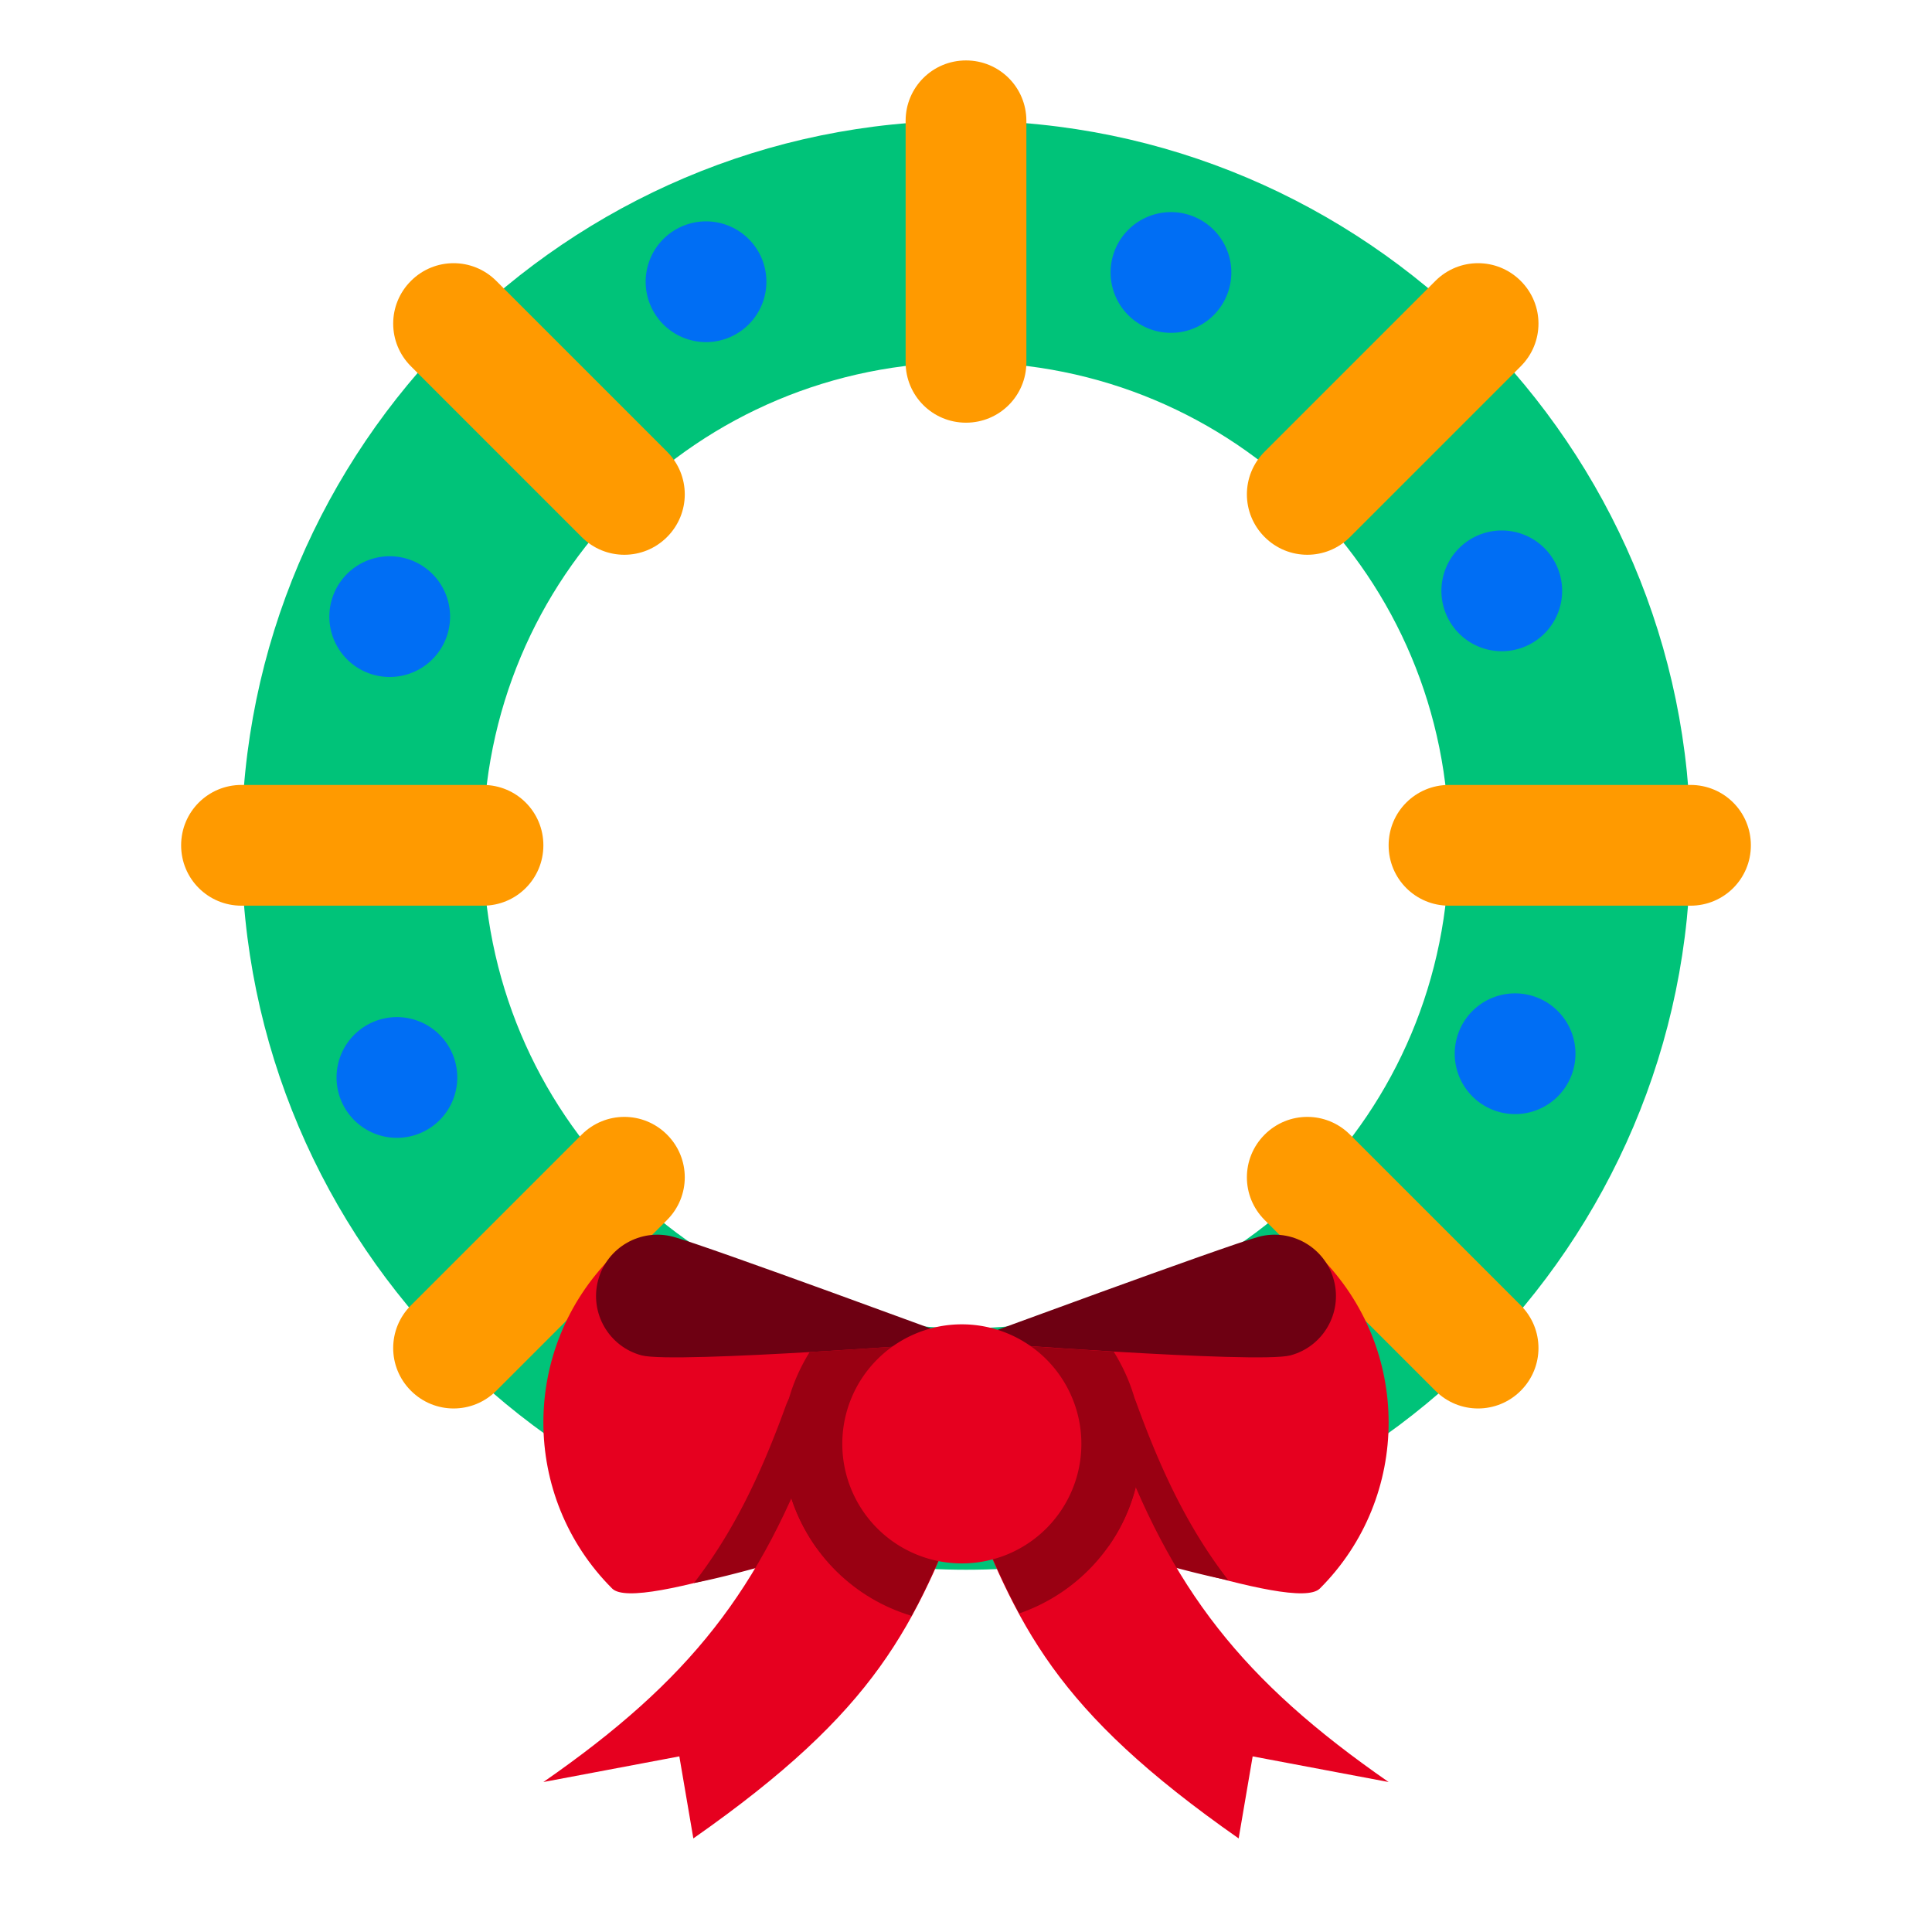 <?xml version="1.0" encoding="UTF-8" standalone="no"?>
<!-- Created with Inkscape (http://www.inkscape.org/) -->

<svg
   xmlns:dc="http://purl.org/dc/elements/1.1/"
   xmlns:cc="http://creativecommons.org/ns#"
   xmlns:rdf="http://www.w3.org/1999/02/22-rdf-syntax-ns#"
   xmlns:svg="http://www.w3.org/2000/svg"
   xmlns="http://www.w3.org/2000/svg"
   xmlns:sodipodi="http://sodipodi.sourceforge.net/DTD/sodipodi-0.dtd"
   xmlns:inkscape="http://www.inkscape.org/namespaces/inkscape"
   width="32"
   height="32"
   viewBox="0 0 32 32"
   id="svg4244"
   version="1.1"
   inkscape:version="0.91 r13725"
   sodipodi:docname="18.svg">
  <defs
     id="defs4246" />
  <sodipodi:namedview
     id="base"
     pagecolor="#ffffff"
     bordercolor="#666666"
     borderopacity="1.0"
     inkscape:pageopacity="0.0"
     inkscape:pageshadow="2"
     inkscape:zoom="5.6"
     inkscape:cx="-0.93589788"
     inkscape:cy="31.511269"
     inkscape:document-units="px"
     inkscape:current-layer="g4783"
     showgrid="true"
     units="px"
     inkscape:window-width="1366"
     inkscape:window-height="705"
     inkscape:window-x="-8"
     inkscape:window-y="-8"
     inkscape:window-maximized="1"
     inkscape:snap-bbox="true"
     inkscape:bbox-paths="true"
     inkscape:bbox-nodes="true"
     inkscape:snap-bbox-edge-midpoints="true"
     inkscape:snap-bbox-midpoints="true">
    <inkscape:grid
       type="xygrid"
       id="grid4252" />
  </sodipodi:namedview>
  <g
     inkscape:label="Layer 1"
     inkscape:groupmode="layer"
     id="layer1"
     transform="translate(0,-1020.362)">
    <g
       id="g4783"
       transform="translate(-4.259,-3.033)">
      <g
         id="g7039">
        <path
           inkscape:connector-curvature="0"
           id="path6042"
           d="m 20.26,1025.395 c -6.604,0 -12,5.396 -12,12 0,6.604 5.396,12 12,12 6.604,0 12,-5.396 12,-12 0,-6.604 -5.396,-12 -12,-12 z m 0,4 c 4.442,0 8,3.558 8,8 0,4.442 -3.558,8 -8,8 -4.442,0 -8,-3.558 -8,-8 0,-4.442 3.558,-8 8,-8 z"
           style="color:#000000;font-style:normal;font-variant:normal;font-weight:normal;font-stretch:normal;font-size:medium;line-height:normal;font-family:sans-serif;text-indent:0;text-align:start;text-decoration:none;text-decoration-line:none;text-decoration-style:solid;text-decoration-color:#000000;letter-spacing:normal;word-spacing:normal;text-transform:none;direction:ltr;block-progression:tb;writing-mode:lr-tb;baseline-shift:baseline;text-anchor:start;white-space:normal;clip-rule:nonzero;display:inline;overflow:visible;visibility:visible;opacity:1;isolation:auto;mix-blend-mode:normal;color-interpolation:sRGB;color-interpolation-filters:linearRGB;solid-color:#000000;solid-opacity:1;fill:#00c379;fill-opacity:1;fill-rule:nonzero;stroke:none;stroke-width:4;stroke-linecap:round;stroke-linejoin:round;stroke-miterlimit:4;stroke-dasharray:none;stroke-dashoffset:0;stroke-opacity:1;color-rendering:auto;image-rendering:auto;shape-rendering:auto;text-rendering:auto;enable-background:accumulate" />
        <path
           id="rect6227"
           d="m 1037.396,-33.259 c 0.554,0 1,0.446 1,1 l 0,4 c 0,0.554 -0.446,1 -1,1 -0.554,0 -1,-0.446 -1,-1 l 0,-4 c 0,-0.554 0.446,-1 1,-1 z"
           style="fill:#ff9a00;fill-opacity:1;stroke:none;stroke-width:2;stroke-linecap:round;stroke-linejoin:round;stroke-opacity:1"
           transform="matrix(0,1,-1,0,0,0)" />
        <path
           id="rect6229"
           d="m 1037.396,-13.259 c 0.554,0 1,0.446 1,1 l 0,4 c 0,0.554 -0.446,1 -1,1 -0.554,0 -1,-0.446 -1,-1 l 0,-4 c 0,-0.554 0.446,-1 1,-1 z"
           style="fill:#ff9a00;fill-opacity:1;stroke:none;stroke-width:2;stroke-linecap:round;stroke-linejoin:round;stroke-opacity:1"
           transform="matrix(0,1,-1,0,0,0)" />
        <path
           id="rect6231"
           d="m 719.224,-760.875 c 0.554,0 1,0.446 1,1 l 0,4 c 0,0.554 -0.446,1 -1,1 -0.554,0 -1,-0.446 -1,-1 l 0,-4 c 0,-0.554 0.446,-1 1,-1 z"
           style="fill:#ff9a00;fill-opacity:1;stroke:none;stroke-width:2;stroke-linecap:round;stroke-linejoin:round;stroke-opacity:1"
           transform="matrix(-0.707,0.707,-0.707,-0.707,0,0)" />
        <path
           id="rect6233"
           d="m 719.224,-740.875 c 0.554,0 1,0.446 1,1 l 0,4 c 0,0.554 -0.446,1 -1,1 -0.554,0 -1,-0.446 -1,-1 l 0,-4 c 0,-0.554 0.446,-1 1,-1 z"
           style="fill:#ff9a00;fill-opacity:1;stroke:none;stroke-width:2;stroke-linecap:round;stroke-linejoin:round;stroke-opacity:1"
           transform="matrix(-0.707,0.707,-0.707,-0.707,0,0)" />
        <path
           id="rect6235"
           d="m -747.875,-732.224 c 0.554,0 1,0.446 1,1 l 0,4 c 0,0.554 -0.446,1 -1,1 -0.554,0 -1,-0.446 -1,-1 l 0,-4 c 0,-0.554 0.446,-1 1,-1 z"
           style="fill:#ff9a00;fill-opacity:1;stroke:none;stroke-width:2;stroke-linecap:round;stroke-linejoin:round;stroke-opacity:1"
           transform="matrix(-0.707,-0.707,0.707,-0.707,0,0)" />
        <path
           id="rect6237"
           d="m -747.875,-712.224 c 0.554,0 1,0.446 1,1 l 0,4 c 0,0.554 -0.446,1 -1,1 -0.554,0 -1,-0.446 -1,-1 l 0,-4 c 0,-0.554 0.446,-1 1,-1 z"
           style="fill:#ff9a00;fill-opacity:1;stroke:none;stroke-width:2;stroke-linecap:round;stroke-linejoin:round;stroke-opacity:1"
           transform="matrix(-0.707,-0.707,0.707,-0.707,0,0)" />
        <path
           id="rect6221"
           d="m 20.259,1024.396 c 0.554,0 1,0.446 1,1 l 0,4 c 0,0.554 -0.446,1 -1,1 -0.554,0 -1,-0.446 -1,-1 l 0,-4 c 0,-0.554 0.446,-1 1,-1 z"
           style="fill:#ff9a00;fill-opacity:1;stroke:none;stroke-width:2;stroke-linecap:round;stroke-linejoin:round;stroke-opacity:1" />
        <path
           id="circle6241"
           d="m 395.279,949.763 a 1,1 0 0 1 -1,1 1,1 0 0 1 -1,-1 1,1 0 0 1 1,-1 1,1 0 0 1 1,1 z"
           style="fill:#006ef4;fill-opacity:1;stroke:none;stroke-width:2;stroke-linecap:round;stroke-linejoin:round;stroke-opacity:1"
           transform="matrix(0.932,0.362,-0.362,0.932,0,0)" />
        <path
           id="circle6245"
           d="m 958.452,389.858 a 1,1 0 0 1 -1,1 1,1 0 0 1 -1,-1 1,1 0 0 1 1,-1 1,1 0 0 1 1,1 z"
           style="fill:#006ef4;fill-opacity:1;stroke:none;stroke-width:2;stroke-linecap:round;stroke-linejoin:round;stroke-opacity:1"
           transform="matrix(0.403,0.915,-0.915,0.403,0,0)" />
        <path
           id="circle6247"
           d="m 958.452,409.858 a 1,1 0 0 1 -1,1 1,1 0 0 1 -1,-1 1,1 0 0 1 1,-1 1,1 0 0 1 1,1 z"
           style="fill:#006ef4;fill-opacity:1;stroke:none;stroke-width:2;stroke-linecap:round;stroke-linejoin:round;stroke-opacity:1"
           transform="matrix(0.403,0.915,-0.915,0.403,0,0)" />
        <path
           id="circle6249"
           d="m 960.763,-404.279 a 1,1 0 0 1 -1,1 1,1 0 0 1 -1,-1 1,1 0 0 1 1,-1 1,1 0 0 1 1,1 z"
           style="fill:#006ef4;fill-opacity:1;stroke:none;stroke-width:2;stroke-linecap:round;stroke-linejoin:round;stroke-opacity:1"
           transform="matrix(-0.362,0.932,-0.932,-0.362,0,0)" />
        <path
           id="circle6251"
           d="m 960.763,-384.279 a 1,1 0 0 1 -1,1 1,1 0 0 1 -1,-1 1,1 0 0 1 1,-1 1,1 0 0 1 1,1 z"
           style="fill:#006ef4;fill-opacity:1;stroke:none;stroke-width:2;stroke-linecap:round;stroke-linejoin:round;stroke-opacity:1"
           transform="matrix(-0.362,0.932,-0.932,-0.362,0,0)" />
        <path
           id="circle6255"
           d="m 400.858,-947.452 a 1,1 0 0 1 -1,1 1,1 0 0 1 -1,-1 1,1 0 0 1 1,-1 1,1 0 0 1 1,1 z"
           style="fill:#006ef4;fill-opacity:1;stroke:none;stroke-width:2;stroke-linecap:round;stroke-linejoin:round;stroke-opacity:1"
           transform="matrix(-0.915,0.403,-0.403,-0.915,0,0)" />
        <path
           sodipodi:nodetypes="csccccc"
           inkscape:connector-curvature="0"
           id="path6104"
           d="m 14.398,1049.706 c -0.759,-0.759 -1.139,-1.755 -1.139,-2.75 0,-0.995 0.38,-1.991 1.139,-2.75 l 5.861,1.407 0,1.343 0,1.375 c -1.954,0.458 -5.444,1.791 -5.861,1.375 z"
           style="fill:#e6001f;fill-opacity:1;stroke:none;stroke-width:4;stroke-linecap:round;stroke-linejoin:round;stroke-opacity:1" />
        <path
           style="fill:#e6001f;fill-opacity:1;stroke:none;stroke-width:4;stroke-linecap:round;stroke-linejoin:round;stroke-opacity:1"
           d="m 26.12,1049.706 c 0.759,-0.759 1.139,-1.755 1.139,-2.75 0,-0.995 -0.38,-1.991 -1.139,-2.75 l -5.861,1.407 0,1.343 0,1.375 c 1.954,0.458 5.444,1.791 5.861,1.375 z"
           id="path6110"
           inkscape:connector-curvature="0"
           sodipodi:nodetypes="csccccc" />
        <path
           inkscape:connector-curvature="0"
           id="path6155"
           d="m 18.173,1046.027 a 1,1 0 0 0 -0.9,0.656 c -0.441,1.216 -0.899,2.127 -1.52,2.932 0.687,-0.134 1.637,-0.418 2.605,-0.713 0.107,-0.21 0.216,-0.418 0.312,-0.637 l 0.654,0.246 c -0.018,0.043 -0.044,0.082 -0.062,0.125 0.497,-0.147 0.991,-0.292 1.396,-0.387 l 0,-1.371 -2.094,-0.789 a 1,1 0 0 0 -0.393,-0.062 z"
           style="color:#000000;font-style:normal;font-variant:normal;font-weight:normal;font-stretch:normal;font-size:medium;line-height:normal;font-family:sans-serif;text-indent:0;text-align:start;text-decoration:none;text-decoration-line:none;text-decoration-style:solid;text-decoration-color:#000000;letter-spacing:normal;word-spacing:normal;text-transform:none;direction:ltr;block-progression:tb;writing-mode:lr-tb;baseline-shift:baseline;text-anchor:start;white-space:normal;clip-rule:nonzero;display:inline;overflow:visible;visibility:visible;opacity:1;isolation:auto;mix-blend-mode:normal;color-interpolation:sRGB;color-interpolation-filters:linearRGB;solid-color:#000000;solid-opacity:1;fill:#990012;fill-opacity:1;fill-rule:nonzero;stroke:none;stroke-width:2;stroke-linecap:round;stroke-linejoin:round;stroke-miterlimit:4;stroke-dasharray:none;stroke-dashoffset:1.5;stroke-opacity:1;color-rendering:auto;image-rendering:auto;shape-rendering:auto;text-rendering:auto;enable-background:accumulate" />
        <path
           style="color:#000000;clip-rule:nonzero;display:inline;overflow:visible;visibility:visible;opacity:1;isolation:auto;mix-blend-mode:normal;color-interpolation:sRGB;color-interpolation-filters:linearRGB;solid-color:#000000;solid-opacity:1;fill:#e6001f;fill-opacity:1;fill-rule:nonzero;stroke:none;stroke-width:1.903;stroke-linecap:round;stroke-linejoin:round;stroke-miterlimit:4;stroke-dasharray:none;stroke-dashoffset:1.5;stroke-opacity:1;color-rendering:auto;image-rendering:auto;shape-rendering:auto;text-rendering:auto;enable-background:accumulate"
           d="m 17.812,1047.106 2.484,0.935 c -0.889,2.302 -1.501,3.668 -4.553,5.804 l -0.232,-1.359 -2.252,0.425 c 2.424,-1.682 3.601,-3.182 4.553,-5.804 z"
           id="path6116"
           inkscape:connector-curvature="0"
           sodipodi:nodetypes="cccccc" />
        <path
           style="fill:#6e0012;fill-opacity:1;stroke:none;stroke-width:4;stroke-linecap:round;stroke-linejoin:round;stroke-opacity:1"
           d="m 20.259,1045.614 c 0,0 4.832,0.375 5.374,0.23 0.542,-0.145 0.864,-0.703 0.719,-1.245 -0.145,-0.542 -0.703,-0.864 -1.245,-0.719 -0.542,0.145 -4.848,1.734 -4.848,1.734 z"
           id="path6112"
           inkscape:connector-curvature="0"
           sodipodi:nodetypes="csssc" />
        <path
           sodipodi:nodetypes="csssc"
           inkscape:connector-curvature="0"
           id="path6088"
           d="m 20.259,1045.614 c 0,0 -4.832,0.375 -5.374,0.23 -0.542,-0.145 -0.864,-0.703 -0.719,-1.245 0.145,-0.542 0.703,-0.864 1.245,-0.719 0.542,0.145 4.848,1.734 4.848,1.734 z"
           style="fill:#6e0012;fill-opacity:1;stroke:none;stroke-width:4;stroke-linecap:round;stroke-linejoin:round;stroke-opacity:1" />
        <path
           inkscape:connector-curvature="0"
           id="circle6147"
           d="m 17.812,1047.107 c -0.142,0.392 -0.292,0.752 -0.447,1.098 0.3,0.937 1.047,1.672 1.992,1.953 0.312,-0.568 0.568,-1.184 0.834,-1.865 -6.72e-4,0 -0.001,0 -0.002,0 -0.429,0 -0.776,-0.261 -0.912,-0.635 l -1.465,-0.551 z"
           style="color:#000000;font-style:normal;font-variant:normal;font-weight:normal;font-stretch:normal;font-size:medium;line-height:normal;font-family:sans-serif;text-indent:0;text-align:start;text-decoration:none;text-decoration-line:none;text-decoration-style:solid;text-decoration-color:#000000;letter-spacing:normal;word-spacing:normal;text-transform:none;direction:ltr;block-progression:tb;writing-mode:lr-tb;baseline-shift:baseline;text-anchor:start;white-space:normal;clip-rule:nonzero;display:inline;overflow:visible;visibility:visible;opacity:1;isolation:auto;mix-blend-mode:normal;color-interpolation:sRGB;color-interpolation-filters:linearRGB;solid-color:#000000;solid-opacity:1;fill:#990012;fill-opacity:1;fill-rule:nonzero;stroke:none;stroke-width:2;stroke-linecap:round;stroke-linejoin:round;stroke-miterlimit:4;stroke-dasharray:none;stroke-dashoffset:1.5;stroke-opacity:1;color-rendering:auto;image-rendering:auto;shape-rendering:auto;text-rendering:auto;enable-background:accumulate" />
        <path
           style="color:#000000;font-style:normal;font-variant:normal;font-weight:normal;font-stretch:normal;font-size:medium;line-height:normal;font-family:sans-serif;text-indent:0;text-align:start;text-decoration:none;text-decoration-line:none;text-decoration-style:solid;text-decoration-color:#000000;letter-spacing:normal;word-spacing:normal;text-transform:none;direction:ltr;block-progression:tb;writing-mode:lr-tb;baseline-shift:baseline;text-anchor:start;white-space:normal;clip-rule:nonzero;display:inline;overflow:visible;visibility:visible;opacity:1;isolation:auto;mix-blend-mode:normal;color-interpolation:sRGB;color-interpolation-filters:linearRGB;solid-color:#000000;solid-opacity:1;fill:#990012;fill-opacity:1;fill-rule:nonzero;stroke:none;stroke-width:2;stroke-linecap:round;stroke-linejoin:round;stroke-miterlimit:4;stroke-dasharray:none;stroke-dashoffset:1.5;stroke-opacity:1;color-rendering:auto;image-rendering:auto;shape-rendering:auto;text-rendering:auto;enable-background:accumulate"
           d="m 22.183,1045.98 a 1,1 0 0 1 0.9,0.656 c 0.441,1.216 0.899,2.127 1.52,2.932 -0.687,-0.134 -1.637,-0.418 -2.605,-0.713 -0.107,-0.21 -0.216,-0.418 -0.312,-0.637 l -0.654,0.246 c 0.018,0.043 0.044,0.082 0.062,0.125 -0.497,-0.147 -0.991,-0.292 -1.396,-0.387 l 0,-1.371 2.094,-0.789 a 1,1 0 0 1 0.393,-0.062 z"
           id="path6162"
           inkscape:connector-curvature="0" />
        <path
           sodipodi:nodetypes="cccccc"
           inkscape:connector-curvature="0"
           id="path6164"
           d="m 22.706,1047.106 -2.484,0.935 c 0.889,2.302 1.501,3.668 4.553,5.804 l 0.232,-1.359 2.252,0.425 c -2.424,-1.682 -3.601,-3.182 -4.553,-5.804 z"
           style="color:#000000;clip-rule:nonzero;display:inline;overflow:visible;visibility:visible;opacity:1;isolation:auto;mix-blend-mode:normal;color-interpolation:sRGB;color-interpolation-filters:linearRGB;solid-color:#000000;solid-opacity:1;fill:#e6001f;fill-opacity:1;fill-rule:nonzero;stroke:none;stroke-width:1.903;stroke-linecap:round;stroke-linejoin:round;stroke-miterlimit:4;stroke-dasharray:none;stroke-dashoffset:1.5;stroke-opacity:1;color-rendering:auto;image-rendering:auto;shape-rendering:auto;text-rendering:auto;enable-background:accumulate" />
        <path
           inkscape:connector-curvature="0"
           id="circle6176"
           d="m 22.706,1047.107 -1.627,0.611 c -0.135,0.302 -0.418,0.504 -0.764,0.549 0.264,0.677 0.52,1.288 0.826,1.851 0.947,-0.326 1.682,-1.111 1.93,-2.09 -0.126,-0.292 -0.248,-0.598 -0.365,-0.922 z"
           style="color:#000000;font-style:normal;font-variant:normal;font-weight:normal;font-stretch:normal;font-size:medium;line-height:normal;font-family:sans-serif;text-indent:0;text-align:start;text-decoration:none;text-decoration-line:none;text-decoration-style:solid;text-decoration-color:#000000;letter-spacing:normal;word-spacing:normal;text-transform:none;direction:ltr;block-progression:tb;writing-mode:lr-tb;baseline-shift:baseline;text-anchor:start;white-space:normal;clip-rule:nonzero;display:inline;overflow:visible;visibility:visible;opacity:1;isolation:auto;mix-blend-mode:normal;color-interpolation:sRGB;color-interpolation-filters:linearRGB;solid-color:#000000;solid-opacity:1;fill:#990012;fill-opacity:1;fill-rule:nonzero;stroke:none;stroke-width:2;stroke-linecap:round;stroke-linejoin:round;stroke-miterlimit:4;stroke-dasharray:none;stroke-dashoffset:1.5;stroke-opacity:1;color-rendering:auto;image-rendering:auto;shape-rendering:auto;text-rendering:auto;enable-background:accumulate" />
        <path
           inkscape:connector-curvature="0"
           style="fill:#990012;fill-opacity:1;stroke:none;stroke-width:4;stroke-linecap:round;stroke-linejoin:round;stroke-opacity:1"
           d="m 20.259,1045.615 c 0,0 -1.274,0.097 -2.59,0.174 -0.276,0.447 -0.449,0.962 -0.449,1.522 0,0.643 0.215,1.236 0.568,1.725 0.882,-0.268 1.771,-0.539 2.471,-0.703 0.67,0.157 1.516,0.415 2.361,0.672 0.338,-0.482 0.539,-1.066 0.539,-1.693 0,-0.562 -0.175,-1.08 -0.453,-1.529 -1.255,-0.075 -2.447,-0.166 -2.447,-0.166 z m -0.07,0.705 c 0.559,0 0.99,0.432 0.99,0.99 0,0.559 -0.432,0.99 -0.99,0.99 -0.559,0 -0.988,-0.432 -0.988,-0.99 0,-0.558 0.43,-0.99 0.988,-0.99 z"
           id="path6130" />
        <path
           id="ellipse6114"
           d="m 22.17,1047.31 a 1.98,1.98 0 0 1 -1.98,1.98 1.98,1.98 0 0 1 -1.98,-1.98 1.98,1.98 0 0 1 1.98,-1.98 1.98,1.98 0 0 1 1.98,1.98 z"
           style="color:#000000;clip-rule:nonzero;display:inline;overflow:visible;visibility:visible;opacity:1;isolation:auto;mix-blend-mode:normal;color-interpolation:sRGB;color-interpolation-filters:linearRGB;solid-color:#000000;solid-opacity:1;fill:#e6001f;fill-opacity:1;fill-rule:nonzero;stroke:none;stroke-width:1.903;stroke-linecap:round;stroke-linejoin:round;stroke-miterlimit:4;stroke-dasharray:none;stroke-dashoffset:1.5;stroke-opacity:1;color-rendering:auto;image-rendering:auto;shape-rendering:auto;text-rendering:auto;enable-background:accumulate" />
      </g>
    </g>
  </g>
</svg>
